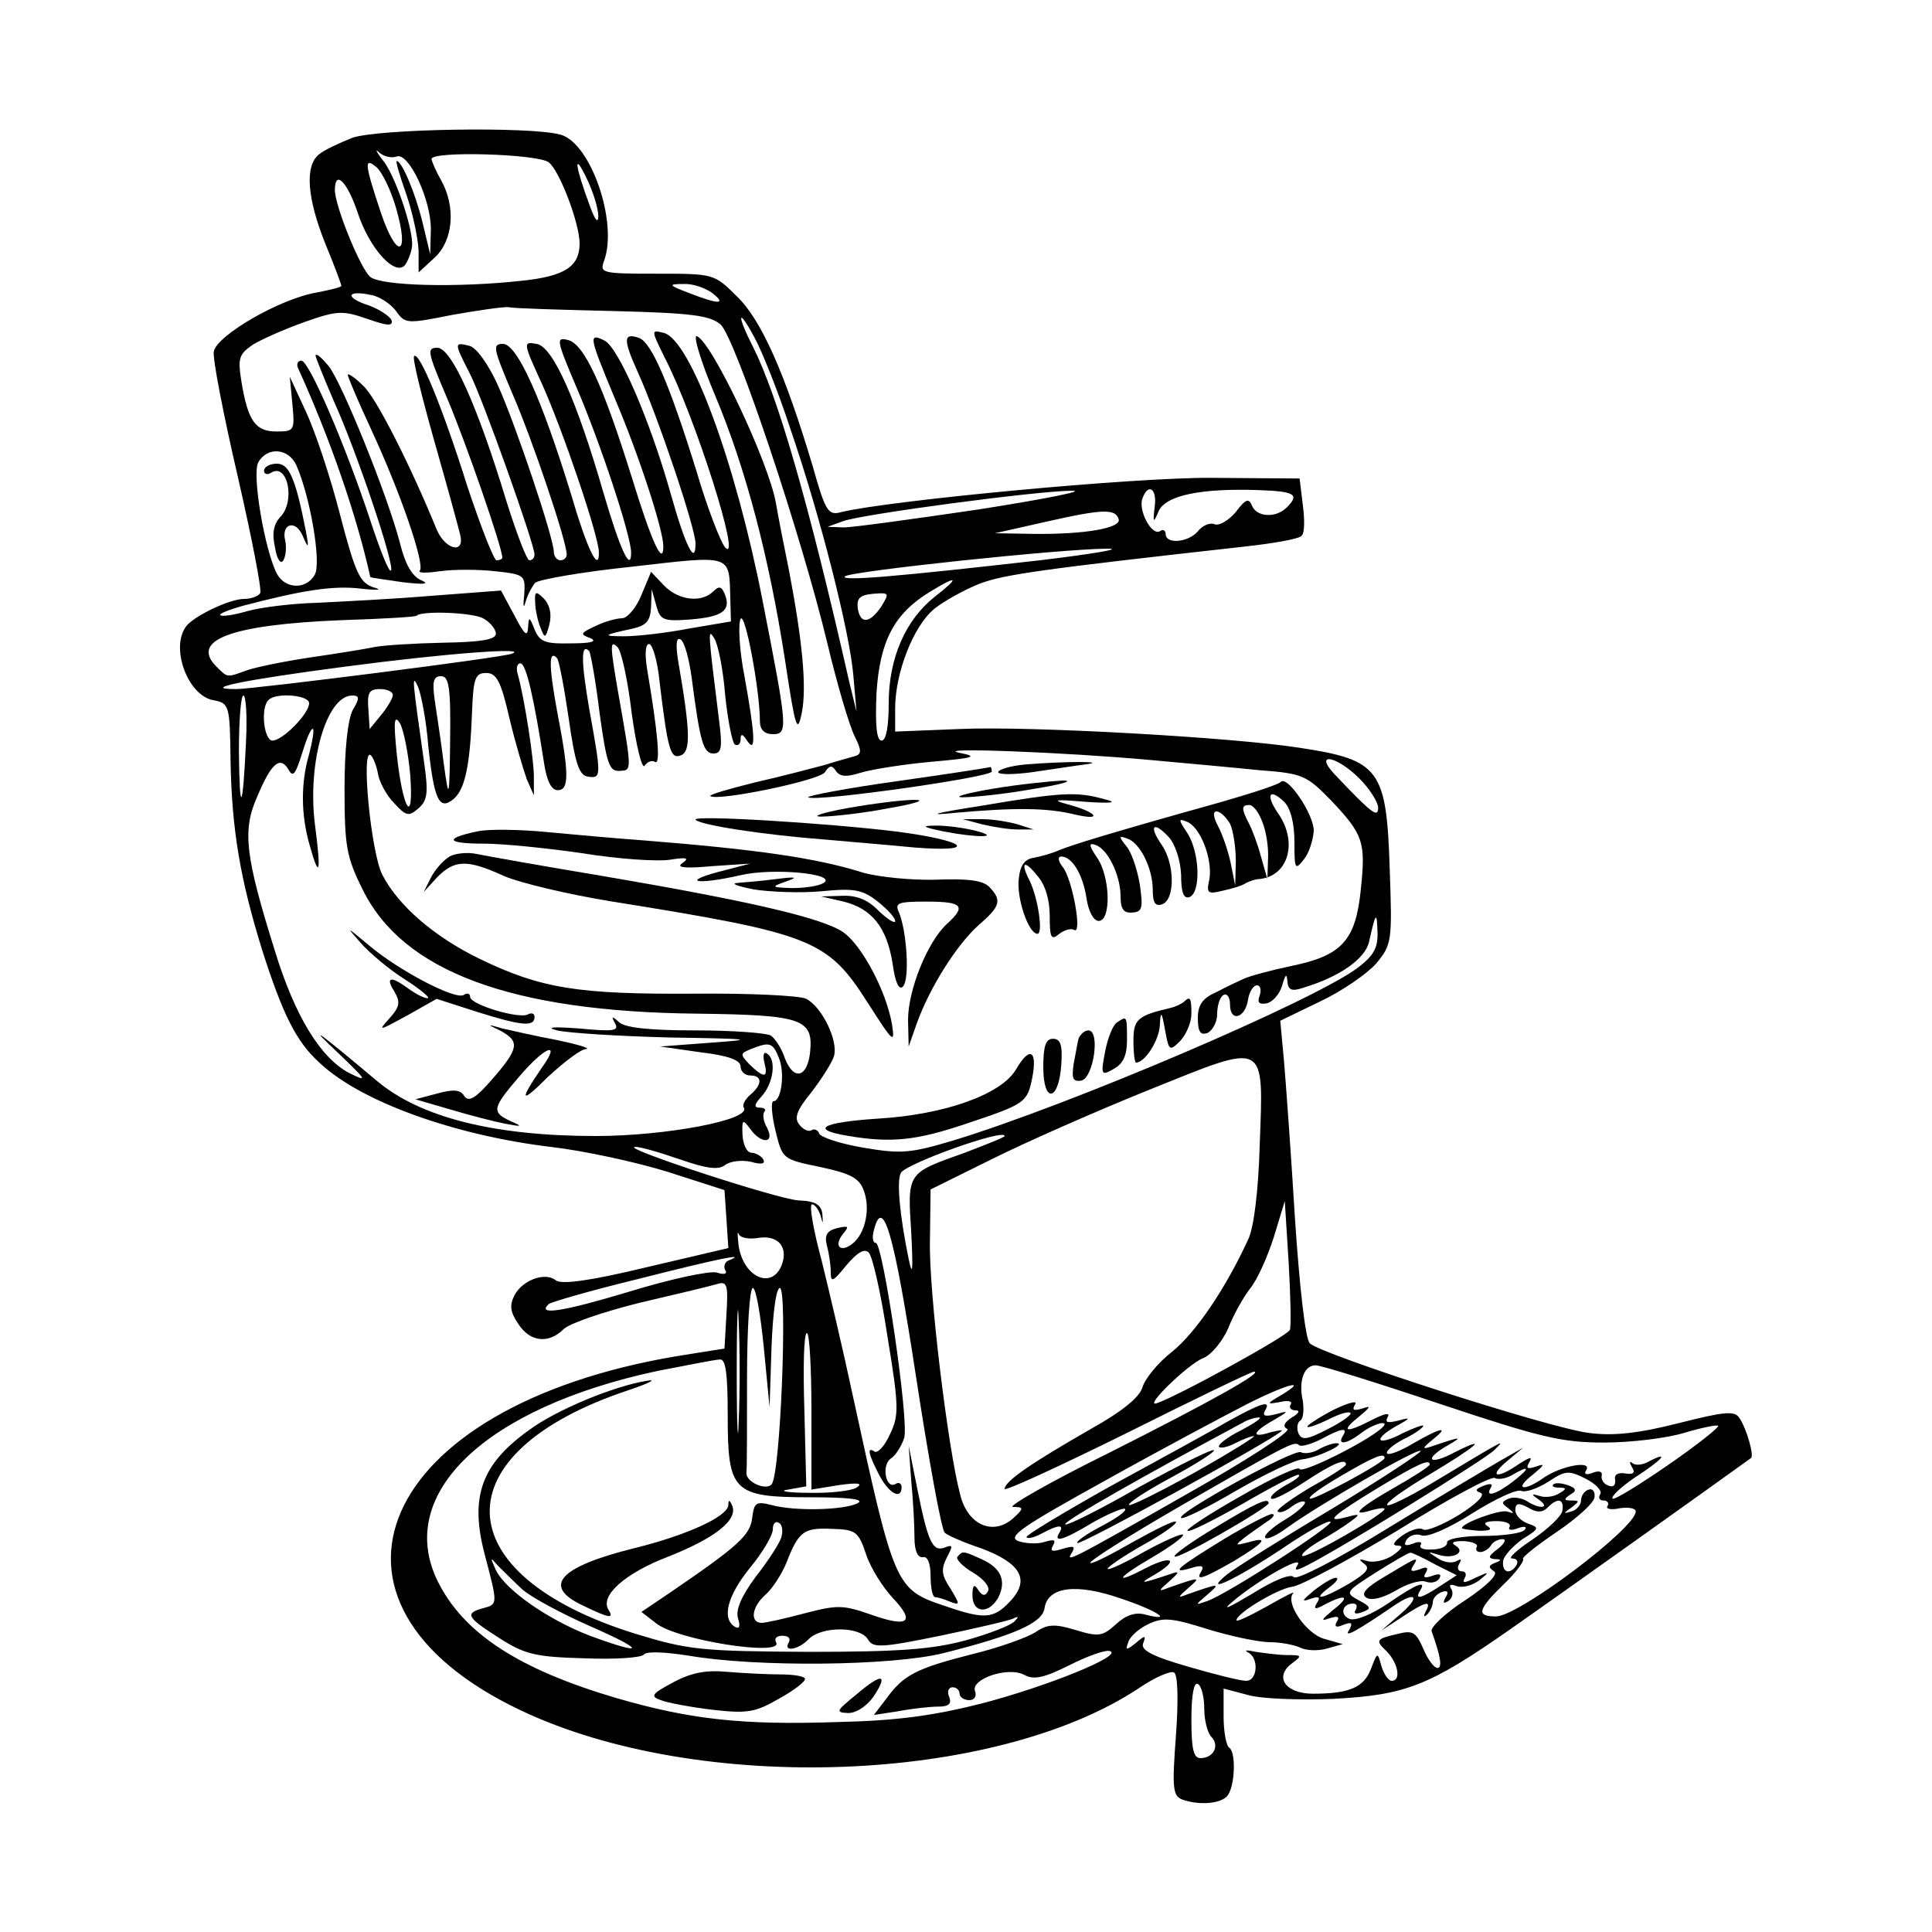 <?xml version="1.0" standalone="no"?>
<!DOCTYPE svg PUBLIC "-//W3C//DTD SVG 20010904//EN"
 "http://www.w3.org/TR/2001/REC-SVG-20010904/DTD/svg10.dtd">
<svg version="1.0" xmlns="http://www.w3.org/2000/svg"
 width="300pt" height="300pt" viewBox="0 0 300 300"
 preserveAspectRatio="xMidYMid meet">
<g transform="translate(0,300) scale(0.1,-0.1)"
fill="#000000" stroke="none">
<path d="M547 2786 c-20 -8 -44 -19 -52 -26 -22 -18 -18 -68 10 -138 14 -34
25 -63 25 -66 0 -2 -17 -6 -37 -10 -57 -9 -157 -67 -161 -92 -2 -11 15 -98 37
-193 22 -96 38 -178 35 -182 -3 -5 -14 -9 -25 -9 -23 0 -81 -28 -91 -44 -23
-34 4 -105 42 -113 26 -5 27 -6 28 -95 2 -107 15 -183 49 -293 32 -100 53
-143 90 -176 64 -60 209 -112 359 -130 52 -6 134 -24 182 -39 l87 -28 3 -45 3
-45 -128 -30 c-87 -21 -132 -27 -140 -20 -16 13 -51 1 -64 -23 -8 -16 -7 -26
6 -45 18 -28 47 -31 70 -8 9 9 62 27 118 41 56 13 110 26 120 29 16 5 18 0 15
-47 l-3 -53 -75 -12 c-463 -78 -596 -382 -241 -550 276 -131 736 -114 960 35
25 17 49 27 54 24 6 -3 7 -43 3 -98 -6 -80 -5 -93 9 -99 27 -10 63 -7 72 7 11
17 12 66 2 73 -5 3 -9 25 -9 49 l0 43 38 -10 c20 -6 80 -8 132 -6 113 6 149
20 275 108 66 46 316 224 374 266 5 4 -7 46 -18 62 -7 12 -24 10 -95 -8 -63
-16 -102 -20 -139 -15 -60 7 -416 122 -433 139 -7 6 -16 87 -23 191 -6 99 -14
209 -17 245 l-6 65 62 30 c34 16 73 43 87 59 24 29 25 34 21 145 -5 157 -15
171 -141 190 -102 16 -419 34 -527 29 l-100 -4 0 36 c0 55 28 127 60 154 16
13 49 31 72 40 38 14 94 22 408 57 46 5 87 12 91 17 5 4 5 25 2 48 l-5 41
-137 1 c-119 1 -499 -35 -574 -53 -21 -6 -25 0 -45 71 -43 144 -80 228 -118
264 -35 35 -36 35 -124 35 -86 0 -89 1 -82 20 22 60 -21 184 -68 196 -47 13
-283 9 -323 -5z m69 -29 c19 7 54 -69 53 -114 l-1 -38 -12 50 c-11 45 -32 95
-40 95 -2 0 5 -24 15 -52 10 -29 18 -68 19 -87 l0 -34 25 23 c29 27 33 79 10
120 -8 14 -14 28 -15 33 0 13 165 8 182 -5 17 -13 48 -95 48 -126 0 -36 -23
-51 -90 -58 -100 -11 -218 -8 -235 6 -15 12 -55 110 -55 135 0 32 19 13 35
-34 19 -59 61 -103 75 -81 5 8 10 22 10 31 0 29 -28 111 -47 132 -9 12 -11 17
-4 10 7 -6 19 -9 27 -6z m313 -92 c0 -13 -5 -7 -13 15 -23 62 -26 86 -6 45 11
-22 19 -49 19 -60z m-314 12 c22 -76 1 -81 -24 -6 -25 75 -26 86 -6 69 8 -7
22 -35 30 -63z m491 -132 c23 -18 10 -18 -36 0 -32 12 -33 14 -9 14 14 1 34
-6 45 -14z m-491 -28 c14 -20 17 -20 87 -6 40 7 80 13 88 12 8 -2 81 -4 163
-6 122 -3 150 -7 166 -21 23 -21 126 -329 166 -496 15 -63 34 -127 42 -143 11
-22 11 -28 1 -31 -7 -2 -29 -8 -48 -14 -19 -5 -68 -18 -108 -27 -40 -10 -71
-19 -69 -21 9 -9 170 24 178 37 7 11 11 11 17 2 6 -9 16 -10 38 -3 16 5 65 13
109 17 68 6 75 8 45 14 -45 9 163 1 295 -11 55 -5 132 -12 171 -16 67 -5 73
-8 111 -47 50 -53 54 -64 46 -139 -8 -78 -29 -102 -108 -118 -33 -7 -66 -16
-74 -20 -9 -4 -28 -13 -43 -21 -21 -9 -28 -20 -28 -40 0 -21 4 -27 15 -23 8 4
15 17 15 29 0 13 4 27 10 30 5 3 10 -3 10 -15 0 -28 24 -21 28 8 2 12 8 22 14
22 5 0 7 -7 4 -16 -4 -11 -1 -14 11 -12 9 2 20 14 24 28 5 17 7 19 8 7 1 -14
6 -17 24 -11 57 17 97 45 103 72 10 45 12 48 13 15 1 -25 -6 -37 -31 -56 -70
-52 -447 -213 -628 -268 -67 -20 -81 -21 -140 -11 -35 6 -66 16 -68 22 -2 5
-7 8 -12 5 -4 -3 -13 1 -19 9 -8 10 -4 22 19 50 16 21 32 46 35 56 7 23 -18
76 -43 89 -9 5 -89 9 -177 8 -177 -1 -235 8 -330 54 -70 34 -126 82 -151 130
-18 34 -34 201 -18 186 4 -4 9 -17 11 -29 2 -12 13 -33 25 -45 19 -21 23 -21
38 -8 14 12 15 25 9 68 -19 134 -20 142 -10 121 5 -12 13 -53 16 -92 9 -84 17
-101 39 -83 18 15 26 52 29 136 2 52 5 60 22 60 16 0 23 -13 36 -70 9 -38 22
-81 27 -95 l11 -25 0 26 c1 25 -15 127 -25 162 -3 9 -1 17 4 17 9 0 21 -53 37
-156 4 -26 11 -41 21 -41 18 0 18 25 -1 123 -13 71 -13 96 0 82 3 -3 11 -45
18 -93 10 -70 16 -89 30 -91 21 -3 21 0 2 105 -13 76 -13 103 0 90 2 -3 10
-46 16 -96 11 -79 15 -91 31 -90 19 1 20 -3 -2 121 -13 75 -13 83 -1 71 6 -6
16 -52 22 -103 7 -51 16 -87 20 -81 4 6 11 9 16 6 9 -6 5 43 -12 143 -4 24 -3
40 3 40 5 0 13 -26 16 -57 13 -108 17 -122 33 -116 16 6 15 37 -4 147 -4 26
-3 37 4 33 6 -4 13 -30 17 -59 13 -100 18 -118 34 -118 12 0 14 9 9 48 -18
144 -18 147 -8 131 6 -9 14 -49 17 -88 4 -39 11 -74 15 -77 5 -3 9 1 9 8 0 9
3 9 10 -2 14 -21 13 6 -4 100 -8 41 -10 81 -6 89 7 12 30 -111 30 -159 0 -13
7 -20 20 -20 24 0 23 9 -16 208 -42 215 -112 404 -153 415 -20 5 -20 5 0 -36
48 -92 122 -326 95 -297 -7 8 -28 62 -45 120 -42 135 -69 197 -88 205 -25 9
-26 -1 -3 -52 31 -68 90 -243 90 -267 0 -36 -16 -3 -39 79 -32 113 -80 224
-102 236 -26 13 -24 6 15 -88 38 -89 76 -206 76 -231 0 -33 -18 6 -49 107 -45
144 -74 207 -99 213 -19 5 -18 0 13 -73 37 -86 85 -231 85 -257 0 -32 -17 4
-43 93 -42 145 -79 228 -104 231 -21 4 -21 2 9 -63 33 -74 88 -236 88 -261 0
-32 -18 4 -44 93 -45 146 -83 231 -105 231 -17 0 -15 -7 15 -78 32 -74 84
-229 84 -249 0 -5 -4 -9 -10 -9 -5 0 -10 6 -10 13 0 21 -59 197 -87 259 -15
33 -33 58 -44 61 -24 6 -24 5 0 -42 20 -38 101 -266 101 -282 0 -5 -3 -9 -8
-9 -4 0 -20 42 -36 93 -45 148 -85 237 -107 237 -17 0 -15 -7 16 -80 28 -66
85 -230 85 -246 0 -2 -4 -4 -9 -4 -4 0 -24 51 -45 114 -39 124 -75 211 -83
203 -3 -3 12 -63 32 -134 20 -70 38 -136 40 -145 6 -29 -24 -21 -37 10 -40 98
-94 205 -114 223 -13 13 -24 20 -24 17 0 -3 16 -41 36 -84 46 -99 84 -210 76
-220 -4 -4 10 -4 31 -1 21 3 60 3 86 0 46 -5 47 -6 45 -37 -2 -17 -1 -22 2
-11 3 11 10 24 15 30 5 5 73 17 150 25 157 18 151 20 153 -48 l1 -37 -65 -11
c-36 -7 -81 -12 -100 -12 -36 0 -34 2 13 12 21 5 27 12 28 34 l1 27 7 -25 c6
-23 11 -25 52 -22 51 4 64 14 55 38 -5 13 -9 15 -18 6 -19 -19 -55 -14 -77 9
l-20 21 -15 -36 c-8 -20 -22 -36 -30 -36 -8 0 -27 -5 -41 -12 -24 -11 -25 -13
-8 -19 11 -5 1 -8 -30 -8 -40 -1 -49 2 -57 22 -8 20 -9 20 -10 2 -1 -15 -6
-10 -21 19 l-21 39 -106 -8 c-59 -5 -139 -9 -179 -11 -39 -1 -88 -7 -109 -13
-21 -6 -40 -9 -42 -6 -2 2 13 8 34 14 95 25 142 32 184 27 27 -3 35 -2 20 2
-21 7 -28 21 -52 113 -15 59 -39 130 -53 160 l-25 54 4 -42 c4 -42 3 -43 -25
-43 -32 0 -44 16 -54 77 -6 37 -4 43 18 58 13 8 49 24 80 35 51 18 59 18 97 5
31 -11 41 -12 38 -2 -3 6 -19 17 -36 23 -37 12 -34 24 4 16 13 -2 31 -14 39
-25z m612 -182 c47 -137 92 -315 98 -383 l5 -57 -11 45 c-64 282 -111 444
-150 522 -26 51 -23 62 3 13 12 -22 37 -85 55 -140z m-767 -57 c22 -50 39
-151 29 -170 -13 -24 -46 -23 -59 1 -19 37 -39 154 -29 173 14 25 47 22 59 -4z
m1060 -69 c-102 -15 -196 -28 -210 -28 l-25 1 25 9 c32 11 302 47 355 47 22 0
-43 -13 -145 -29z m273 4 c-3 -25 -2 -26 6 -7 11 25 66 36 155 33 58 -2 64 -7
44 -27 -17 -17 -47 -15 -54 3 -5 12 -10 10 -25 -10 -11 -13 -26 -22 -33 -19
-7 3 -19 -2 -26 -11 -14 -17 -50 -21 -50 -4 0 5 -4 8 -9 4 -13 -7 -34 33 -27
51 9 25 23 15 19 -13z m-56 -19 c5 -14 -53 -24 -132 -23 l-60 1 80 18 c88 20
107 20 112 4z m-122 -64 c-220 -25 -311 -33 -303 -25 8 8 338 43 408 43 25 0
-22 -8 -105 -18z m-164 -57 c-45 -36 -71 -95 -71 -165 0 -36 -4 -58 -11 -58
-8 0 -10 24 -8 73 5 81 27 124 83 158 44 27 47 23 7 -8z m-82 -14 c-18 -27
-33 -29 -37 -4 -2 16 3 21 24 23 25 2 25 1 13 -19z m-619 -19 c11 -6 20 -17
20 -24 0 -9 -22 -13 -82 -14 -46 -1 -94 -4 -108 -7 -14 -3 -58 -10 -99 -16
-40 -6 -84 -15 -98 -20 -31 -11 -29 -12 -47 6 -41 41 22 65 194 72 63 2 116 5
117 7 8 8 86 5 103 -4z m45 -55 c-13 -6 -401 -55 -428 -55 -58 0 10 14 170 35
159 21 285 30 258 20z m-96 -132 c-1 -96 -2 -97 -10 -38 -4 33 -11 77 -14 98
-4 29 -2 37 10 37 12 0 15 -17 14 -97z m-89 68 c0 -5 -8 -19 -18 -31 l-18 -22
-2 31 c-2 25 1 31 18 31 11 0 20 -4 20 -9z m-228 -73 c-5 -108 -10 -115 -11
-15 0 48 3 87 7 87 4 0 6 -33 4 -72z m98 60 c0 -16 -41 -58 -57 -58 -13 0 -19
51 -6 63 11 12 63 8 63 -5z m68 -10 c-8 -15 -13 -61 -13 -123 0 -89 3 -106 28
-156 62 -127 230 -190 519 -193 163 -2 181 -8 176 -59 -4 -40 -25 -46 -39 -11
-5 16 -16 32 -22 36 -7 4 -59 8 -117 8 -71 0 -110 4 -119 13 -11 10 -12 9 -6
-2 7 -12 -3 -13 -56 -8 -40 3 -53 2 -34 -3 17 -4 95 -9 175 -11 127 -2 135 -3
65 -8 l-80 -6 63 -9 c42 -5 62 -12 62 -22 0 -8 7 -14 15 -14 19 0 19 -14 0
-30 -8 -7 -13 -16 -10 -20 12 -19 -122 -44 -230 -44 -158 0 -272 29 -339 85
-94 79 -111 91 -61 44 45 -43 47 -46 17 -31 -44 23 -84 88 -115 189 -46 147
-51 187 -28 239 22 53 36 65 49 43 7 -13 11 -7 21 25 7 23 14 40 17 38 2 -2
-1 -20 -6 -39 -13 -44 -13 -94 1 -142 15 -54 18 -43 8 33 -12 96 18 200 58
200 11 0 12 -4 1 -22z m89 -101 c6 -83 -12 -54 -21 33 -5 50 -4 61 5 47 6 -11
13 -47 16 -80z m1474 -6 c16 -16 29 -37 29 -45 0 -17 -10 -9 -67 51 -34 36 2
30 38 -6z m-901 -435 c9 -24 3 -66 -9 -66 -4 0 -3 -20 3 -45 11 -45 11 -45 69
-57 47 -10 61 -17 68 -36 11 -28 3 -67 -17 -83 -19 -15 -30 -4 -15 15 10 12 9
13 -9 9 -16 -4 -20 -11 -16 -27 3 -11 6 -30 6 -41 0 -17 3 -16 24 10 17 20 28
27 35 20 6 -6 19 -64 29 -130 18 -109 18 -123 4 -152 -8 -18 -19 -30 -24 -27
-12 8 -10 -3 7 -36 15 -29 35 -40 35 -19 0 5 -4 8 -9 5 -15 -10 -23 28 -8 39
8 5 17 20 21 32 8 26 -33 303 -44 303 -5 0 -6 9 -3 20 14 54 31 -3 65 -225 20
-131 40 -241 45 -245 4 -4 29 -15 56 -24 62 -23 77 -49 46 -82 -26 -28 -40
-29 -101 -8 -78 26 -79 29 -144 328 -14 66 -36 159 -48 208 -13 48 -20 88 -15
88 4 0 10 -8 13 -17 4 -15 4 -14 3 2 -2 14 -10 20 -37 21 -33 2 -277 82 -254
83 6 1 37 -8 69 -19 43 -15 61 -17 71 -9 8 6 25 8 40 5 17 -5 23 -3 19 4 -3 5
-12 10 -18 10 -7 0 -13 12 -14 27 -1 25 0 26 12 10 17 -24 39 -23 26 2 -6 10
-7 21 -4 25 3 3 0 6 -7 6 -10 0 -9 5 3 18 18 20 23 57 8 66 -5 4 -7 -3 -4 -14
6 -24 0 -25 -23 -3 -15 16 -15 17 2 24 30 12 34 10 44 -15z m746 -136 c-2 -69
-9 -127 -18 -145 -35 -76 -81 -144 -118 -174 -22 -17 -42 -42 -46 -55 -4 -15
-30 -37 -82 -66 -89 -51 -132 -80 -132 -92 0 -4 85 35 190 87 104 52 193 95
197 95 16 0 -66 -46 -227 -127 -91 -45 -157 -83 -147 -83 16 0 17 -2 3 -15
-31 -31 -73 -15 -85 34 -19 71 -49 317 -47 395 l1 79 95 47 c52 26 163 75 245
108 184 74 177 78 171 -88z m-396 16 c0 -2 -28 -13 -62 -26 -90 -32 -89 -30
-83 -124 3 -59 2 -70 -4 -41 -14 68 -19 122 -12 134 10 15 161 69 161 57z
m443 -301 c-3 -9 -174 -103 -207 -114 -21 -7 49 61 72 70 13 5 30 26 39 46 8
21 24 49 34 62 11 13 27 49 37 80 l17 56 6 -95 c3 -52 4 -99 2 -105z m-824
143 c30 4 45 -15 35 -42 -15 -39 -59 -20 -67 29 -2 17 -2 25 0 19 2 -6 16 -9
32 -6z m-47 -35 c-6 -2 -9 -9 -6 -15 4 -6 -1 -8 -13 -4 -11 3 -72 -10 -137
-30 -103 -31 -143 -37 -124 -19 3 3 65 21 139 39 126 32 171 41 141 29z m15
-250 c-1 -43 -3 -8 -3 77 0 85 2 120 3 78 2 -43 2 -113 0 -155z m39 115 l9
-93 3 93 c2 52 7 92 13 92 12 0 1 -291 -13 -305 -9 -10 -40 4 -39 18 1 4 1 70
1 147 0 77 4 140 9 140 5 0 12 -42 17 -92z m74 -99 l0 -122 43 7 c29 4 38 3
27 -4 -8 -5 -42 -9 -75 -8 -33 0 -47 3 -31 5 l28 5 -3 119 c-2 65 -1 119 4
119 4 0 7 -55 7 -121z m-130 -7 c0 -119 8 -127 130 -127 58 0 83 -3 72 -9 -20
-11 -98 -13 -134 -3 -24 6 -27 4 -30 -20 -3 -27 -22 -44 -129 -117 l-43 -29
22 -17 c32 -27 201 -53 187 -30 -3 6 1 10 10 10 9 0 13 -4 10 -10 -10 -16 15
-12 31 5 20 20 80 20 92 -1 8 -13 19 -13 112 6 57 12 109 24 114 27 8 4 8 2 1
-5 -6 -6 -39 -19 -75 -29 -52 -14 -102 -18 -245 -18 -167 1 -186 3 -268 28
-297 92 -303 281 -12 378 33 11 46 18 30 15 -51 -8 -141 -45 -184 -77 -74 -53
-92 -104 -68 -194 20 -76 20 -76 -2 -82 -30 -8 -27 -14 25 -47 39 -25 56 -29
132 -31 48 -2 89 1 92 6 4 5 32 4 70 -2 105 -18 314 -16 395 4 111 28 154 47
157 70 5 33 49 39 118 15 57 -19 84 -37 38 -25 -15 4 -30 -1 -45 -15 -21 -19
-27 -20 -63 -9 -33 10 -44 9 -63 -4 -13 -8 -57 -24 -99 -34 -86 -22 -105 -32
-132 -69 l-19 -25 39 6 c21 4 49 7 61 7 16 0 21 4 17 15 -4 8 -1 15 5 15 6 0
11 -4 11 -10 0 -5 7 -10 15 -10 8 0 12 6 9 14 -7 19 52 39 77 25 15 -8 31 -4
71 16 28 14 56 24 62 21 19 -7 -96 -54 -199 -81 -75 -19 -132 -27 -225 -29
-147 -5 -228 4 -342 37 -153 45 -239 101 -279 183 -65 135 75 268 341 325 47
9 91 18 98 18 9 1 12 -23 12 -87z m1106 18 c156 -52 189 -60 255 -60 42 0 98
7 124 15 27 8 51 13 53 11 2 -2 -33 -30 -78 -61 -45 -31 -84 -55 -86 -52 -3 3
13 18 35 33 42 27 55 42 22 25 -10 -6 -22 -7 -26 -3 -5 4 -5 1 -1 -6 6 -9 2
-12 -10 -10 -12 2 -18 -2 -16 -10 1 -8 -3 -12 -10 -9 -7 2 -12 9 -11 15 2 7
-4 9 -14 5 -10 -4 -14 -2 -10 4 10 16 -38 7 -65 -11 -32 -23 -48 -19 -18 4 18
15 20 18 6 13 -15 -5 -17 -3 -11 7 5 9 0 7 -16 -3 -34 -24 -49 -21 -19 4 l25
21 -35 -20 c-19 -11 -98 -58 -175 -105 -81 -50 -142 -81 -146 -76 -4 6 -30 -4
-65 -26 -37 -22 -48 -27 -30 -12 37 32 111 74 101 57 -6 -9 -3 -10 16 0 55 28
275 164 289 178 17 17 25 22 -98 -52 -35 -21 -66 -36 -68 -33 -3 3 26 24 65
47 72 43 96 63 40 35 -39 -21 -50 -12 -12 10 26 15 23 15 -24 -1 -15 -5 -15
-3 1 10 28 22 14 20 -29 -5 -20 -12 -38 -19 -41 -16 -3 3 8 13 25 22 17 8 31
18 31 21 0 2 -14 -3 -31 -11 -39 -21 -50 -12 -12 10 24 13 25 15 4 9 -17 -4
-21 -3 -16 6 4 7 -5 5 -23 -4 -42 -22 -52 -20 -22 4 18 15 20 18 6 13 -14 -4
-17 -3 -12 6 5 7 -10 3 -33 -8 -23 -12 -41 -24 -41 -26 0 -3 14 2 31 10 17 9
33 14 36 11 3 -2 -13 -14 -35 -25 -33 -17 -41 -18 -46 -6 -3 8 -1 17 3 19 5 3
6 17 4 31 -7 31 2 55 20 55 8 0 95 -27 193 -60z m-246 14 c-24 -14 -24 -15 -2
-11 12 3 20 1 16 -4 -3 -5 1 -9 8 -9 7 0 5 -5 -6 -11 -12 -8 -15 -14 -7 -18 6
-4 -64 -49 -156 -101 -188 -107 -189 -107 -178 -90 5 9 2 10 -15 5 -16 -5 -20
-4 -15 5 5 9 2 10 -12 6 -11 -4 -30 -3 -42 1 -17 7 5 22 137 95 86 48 184 100
217 117 63 32 98 41 55 15z m155 -52 c-25 -22 -124 -71 -127 -63 -1 5 -43 -14
-91 -42 -48 -27 -86 -52 -83 -54 2 -3 40 16 84 41 43 25 83 46 88 46 5 -1 -4
-8 -19 -16 -16 -9 -26 -18 -23 -21 3 -3 26 9 52 26 44 29 64 37 64 27 0 -3
-25 -19 -56 -36 -30 -18 -53 -35 -50 -37 3 -3 12 0 21 7 9 7 18 10 21 8 3 -3
-11 -16 -31 -28 -20 -12 -34 -25 -30 -28 3 -3 18 4 34 16 47 34 202 124 207
119 2 -2 -60 -43 -138 -90 -79 -47 -152 -93 -163 -102 -40 -33 15 -7 87 41 38
26 71 44 74 41 6 -5 -160 -112 -191 -123 -20 -7 -20 -7 0 10 21 18 19 18 -32
0 -15 -6 -14 -4 2 10 21 18 19 18 -32 0 -15 -6 -14 -4 2 10 17 15 17 17 3 12
-48 -16 -51 -16 -25 -1 38 22 28 31 -12 11 -53 -28 -48 -17 7 15 29 17 51 33
49 36 -3 2 -30 -10 -61 -27 -31 -18 -56 -29 -56 -26 0 3 25 20 55 37 31 17 54
34 51 36 -2 3 -32 -12 -66 -31 -35 -20 -64 -35 -67 -33 -2 3 58 41 134 85 172
99 183 105 190 98 3 -3 18 1 34 9 33 18 43 19 34 5 -9 -15 7 -12 29 5 21 16
47 21 31 7z m5 -46 c0 -7 -112 -67 -116 -63 -3 3 19 18 48 35 51 30 68 37 68
28z m70 -10 c0 -3 -25 -19 -55 -36 -56 -32 -70 -46 -35 -35 11 3 20 4 20 2 0
-8 -122 -78 -128 -73 -2 3 10 13 27 23 18 10 40 24 49 31 15 11 14 12 -8 6
-34 -9 -22 2 52 47 60 36 78 44 78 35z m130 -26 c-27 -21 -45 -26 -35 -10 4 6
-1 7 -11 3 -13 -5 -14 -8 -5 -11 8 -3 -6 -17 -33 -34 -26 -16 -51 -26 -56 -23
-6 4 -20 -1 -32 -9 -14 -10 -17 -16 -8 -16 10 0 7 -5 -7 -15 -12 -8 -30 -12
-40 -9 -13 4 -14 3 -5 -4 10 -7 5 -14 -23 -31 -41 -24 -60 -28 -31 -6 11 8 16
15 10 15 -5 0 -20 -9 -34 -20 -18 -15 -20 -18 -6 -13 14 5 17 3 11 -6 -6 -10
-3 -11 13 -2 33 17 39 12 12 -9 -18 -15 -20 -18 -6 -13 13 4 17 3 12 -5 -5 -8
-1 -10 10 -5 13 5 15 3 9 -8 -9 -13 10 -3 70 38 34 23 41 14 10 -13 l-30 -26
32 21 c36 24 47 27 37 9 -4 -8 -3 -10 2 -5 5 5 9 14 9 20 0 5 6 12 14 15 9 3
11 0 6 -8 -5 -9 -4 -11 4 -6 6 4 8 12 5 18 -5 7 -2 9 8 5 9 -3 24 1 35 9 17
14 16 14 -6 4 -16 -8 -21 -9 -17 -1 4 6 2 11 -4 11 -6 0 -8 5 -4 12 4 7 3 8
-4 4 -7 -4 -20 -2 -29 4 -17 11 -17 11 0 6 24 -8 44 4 27 14 -8 5 -3 7 13 7
14 -1 23 -5 20 -9 -2 -5 0 -8 6 -8 5 0 13 5 16 10 3 6 12 10 18 10 7 0 3 -7
-7 -15 -15 -11 -16 -15 -5 -16 11 0 11 -2 0 -6 -10 -4 -10 -7 -1 -13 7 -4 -9
-21 -45 -45 -31 -20 -54 -42 -52 -48 14 -39 17 -57 9 -57 -5 0 -15 13 -22 30
-11 25 -16 29 -39 23 -35 -8 -36 -10 -17 -28 17 -18 22 -45 7 -45 -5 0 -12 10
-16 23 -6 22 -6 22 -16 -4 -11 -29 -33 -39 -90 -39 -43 0 -61 26 -33 47 16 12
16 13 -7 13 -13 0 -35 3 -49 5 -14 3 -19 3 -12 -1 17 -8 15 -44 -3 -44 -9 0
-49 10 -90 22 -56 16 -74 26 -70 36 5 13 3 13 -11 1 -15 -12 -17 -12 -12 1 2
8 16 21 31 28 23 11 36 10 93 -8 36 -11 79 -20 96 -20 16 0 37 -4 46 -8 9 -5
28 -6 42 -2 l25 7 -28 8 c-28 7 -62 56 -49 71 4 4 -14 -5 -40 -20 -27 -15 -48
-25 -48 -22 0 11 64 49 86 52 13 1 87 41 165 88 77 48 144 84 150 81 5 -3 17
-1 26 4 29 17 30 12 3 -9z m135 -20 c-4 -6 -1 -10 5 -10 6 0 9 -4 6 -9 -3 -4
6 -6 19 -3 14 2 25 0 25 -5 0 -26 -182 -163 -217 -163 -31 0 -29 10 12 50 19
18 32 36 30 39 -3 2 21 21 52 42 31 21 58 45 59 54 1 9 -3 14 -9 12 -7 -2 -12
-10 -12 -17 0 -7 -7 -15 -15 -17 -13 -4 -13 -3 0 6 13 10 13 11 0 11 -12 0
-12 2 -2 9 11 6 10 10 -4 15 -9 3 -19 4 -22 1 -3 -3 1 -5 9 -5 12 0 12 -2 0
-9 -8 -5 -21 -7 -30 -4 -14 4 -14 3 -1 -6 18 -13 1 -15 -19 -2 -8 5 -21 7 -28
4 -12 -5 -12 -7 -1 -15 10 -8 10 -9 -2 -5 -12 3 -70 -18 -70 -26 0 -1 12 -3
27 -4 16 0 21 2 13 7 -8 5 -3 8 14 8 14 0 23 -4 20 -9 -3 -5 3 -6 13 -2 11 4
15 2 10 -3 -5 -5 -34 -9 -65 -9 -32 0 -56 -5 -55 -10 1 -6 -10 -11 -23 -11
-13 -1 -21 2 -18 7 3 5 -3 6 -12 2 -12 -4 -15 -3 -10 6 5 7 15 10 23 7 9 -4
43 11 79 34 35 22 69 38 76 35 7 -3 26 4 42 14 27 18 32 18 58 5 16 -8 26 -19
23 -24z m-82 -21 c16 16 26 14 23 -5 -1 -8 -22 -28 -47 -45 -24 -16 -38 -29
-31 -29 7 0 10 -4 7 -10 -10 -16 -23 -12 -21 6 1 8 15 23 30 34 26 16 27 18 9
24 -11 4 -20 13 -20 21 0 11 5 12 20 4 13 -8 22 -8 30 0z m-1190 -47 c-3 -9
-21 -37 -40 -61 -22 -30 -31 -51 -27 -64 4 -13 2 -17 -5 -13 -21 13 -11 49 24
92 19 23 35 50 35 59 0 9 4 14 10 10 5 -3 6 -13 3 -23z m132 -26 c7 -21 26
-51 41 -67 36 -38 25 -47 -34 -26 -43 15 -52 15 -102 2 -30 -8 -61 -15 -67
-15 -19 0 -16 25 6 44 11 10 25 32 32 49 19 49 27 55 70 53 38 -1 42 -4 54
-40z m883 -15 l34 -17 -26 -17 c-29 -19 -40 -22 -31 -7 11 17 -5 11 -50 -20
-25 -17 -50 -27 -59 -24 -16 6 -12 24 5 24 6 0 7 -4 4 -10 -4 -6 1 -7 11 -3
14 5 13 8 -6 18 -22 12 -21 13 26 43 27 17 51 31 54 31 3 0 20 -8 38 -18z
m-1417 -39 c15 -13 62 -38 105 -57 87 -38 87 -47 0 -15 -65 25 -131 71 -146
102 -9 20 -9 21 2 8 8 -8 25 -25 39 -38z m1059 -186 c0 -17 5 -37 11 -43 13
-13 4 -33 -17 -33 -11 0 -14 15 -14 61 0 37 4 58 10 54 6 -3 10 -21 10 -39z"/>
<path d="M1110 2387 c48 -114 84 -251 109 -412 16 -106 19 -116 26 -82 8 40 1
112 -20 222 -8 39 -17 85 -20 103 -11 64 -100 252 -123 260 -6 2 6 -39 28 -91z"/>
<path d="M490 2448 c0 -3 13 -35 28 -70 36 -79 96 -258 89 -264 -3 -3 -17 32
-32 78 -38 115 -95 248 -107 248 -6 0 -8 -6 -5 -12 50 -110 91 -229 112 -324
0 -1 23 -4 50 -8 34 -4 43 -3 29 3 -14 6 -25 25 -33 58 -19 73 -90 249 -111
275 -11 13 -19 20 -20 16z"/>
<path d="M831 2065 c0 -11 4 -29 8 -39 7 -18 8 -18 14 4 4 16 1 30 -8 40 -13
13 -15 12 -14 -5z"/>
<path d="M1593 1813 c-24 -2 -43 -8 -43 -12 0 -4 24 -4 53 0 28 4 66 10 82 12
39 5 -32 5 -92 0z"/>
<path d="M1393 1787 c-79 -11 -141 -23 -138 -25 8 -8 285 31 285 40 0 4 -1 7
-2 7 -2 -1 -67 -11 -145 -22z"/>
<path d="M1540 1775 c-41 -7 -61 -13 -45 -13 17 0 66 5 110 13 44 7 64 13 45
13 -19 -1 -69 -6 -110 -13z"/>
<path d="M1989 1786 c-3 -4 -46 -18 -95 -32 -179 -50 -229 -66 -249 -74 -11
-5 -29 -10 -40 -12 -14 -2 -21 -12 -23 -32 -4 -30 15 -86 29 -86 9 0 1 55 -12
82 -15 29 -9 34 11 9 13 -14 20 -38 20 -63 0 -34 2 -39 15 -28 8 6 18 9 23 6
13 -8 -3 80 -18 98 -7 9 -8 16 -2 16 16 0 33 -26 39 -64 3 -21 11 -36 19 -36
20 0 18 70 -3 99 -12 18 -13 23 -2 19 19 -6 39 -47 39 -80 0 -20 5 -26 18 -25
16 1 17 7 12 43 -4 24 -13 51 -21 60 -12 15 -12 17 1 12 20 -6 40 -46 40 -80
0 -20 4 -26 15 -22 20 8 19 63 -1 92 -21 30 -13 38 11 12 10 -11 18 -36 19
-58 0 -28 4 -38 13 -35 18 7 16 69 -3 99 -14 21 -15 24 -1 18 21 -8 40 -58 35
-89 -5 -22 -3 -24 21 -18 14 3 31 8 36 12 6 3 15 6 20 6 46 4 61 58 29 103
-19 28 -13 39 10 17 10 -10 16 -33 16 -63 0 -42 1 -44 15 -26 8 10 14 30 15
44 0 26 -41 86 -51 76z m-29 -62 c6 -14 10 -40 9 -57 l-1 -32 -10 35 c-5 19
-14 43 -19 52 -12 23 -11 28 1 28 6 0 15 -12 20 -26z m-50 -3 c5 -11 9 -37 9
-58 l-1 -38 -7 35 c-4 19 -13 45 -20 58 -7 13 -8 22 -2 22 6 0 15 -9 21 -19z"/>
<path d="M1525 1749 c-77 -12 -89 -16 -40 -11 90 8 141 8 185 -3 44 -10 33 4
-12 16 -26 7 -20 8 27 4 43 -3 51 -1 30 4 -43 12 -66 11 -190 -10z"/>
<path d="M1315 1745 c-38 -7 -56 -13 -40 -13 17 0 64 5 105 13 41 7 59 13 40
13 -19 0 -66 -6 -105 -13z"/>
<path d="M1080 1727 c8 -8 101 -23 205 -31 33 -3 94 -8 135 -12 103 -8 80 11
-30 25 -107 13 -317 26 -310 18z"/>
<path d="M1525 1720 c17 -4 41 -8 55 -8 l25 0 -25 8 c-14 4 -38 8 -55 8 l-30
0 30 -8z"/>
<path d="M741 1709 c-52 -11 -48 -19 10 -19 30 0 99 -7 154 -15 55 -9 116 -13
135 -10 26 4 31 3 20 -5 -11 -7 2 -9 45 -5 l60 4 -50 -13 c-59 -16 -31 -20 35
-5 51 12 151 2 129 -12 -8 -5 -30 -8 -49 -8 -33 1 -33 2 -10 10 20 7 17 8 -15
4 -22 -3 -49 -5 -60 -6 -11 -1 0 -5 25 -10 25 -4 72 -6 105 -3 51 5 64 3 88
-16 15 -12 27 -25 27 -30 0 -5 -11 2 -25 15 -16 17 -34 25 -57 24 l-33 -1 35
-8 c44 -11 67 -40 76 -96 4 -30 10 -42 16 -36 11 11 6 86 -6 115 -7 15 -2 17
43 17 56 0 62 -7 31 -35 -30 -28 -60 -102 -60 -149 l1 -41 13 37 c20 55 61
120 95 151 35 30 37 39 17 60 -10 10 -34 13 -83 11 -37 -1 -88 4 -113 11 -73
23 -165 36 -340 50 -41 3 -109 9 -151 13 -41 4 -90 5 -108 1z"/>
<path d="M1465 1709 c51 -10 92 -10 50 1 -16 4 -43 8 -60 8 -25 0 -24 -2 10
-9z"/>
<path d="M698 1670 c-10 -6 -23 -21 -29 -33 l-11 -22 21 23 c27 27 46 28 103
2 25 -11 101 -29 169 -40 312 -50 334 -59 397 -158 39 -61 42 -64 37 -32 -9
51 -46 121 -75 142 -31 22 -142 48 -370 87 -96 16 -186 32 -200 35 -14 3 -33
1 -42 -4z"/>
<path d="M1838 1444 c-4 -3 -12 -7 -20 -9 -52 -12 -58 -18 -58 -51 0 -19 2
-34 4 -34 14 0 36 35 37 58 1 23 3 22 8 -7 6 -33 7 -34 24 -17 9 10 17 28 17
42 0 25 -2 28 -12 18z"/>
<path d="M1734 1412 c-6 -4 -14 -24 -18 -45 -7 -36 -6 -38 13 -27 15 8 21 21
21 45 0 38 0 38 -16 27z"/>
<path d="M1675 1388 c-2 -7 -5 -26 -8 -41 -3 -22 -1 -27 12 -25 19 4 30 78 11
78 -6 0 -12 -6 -15 -12z"/>
<path d="M1620 1343 c0 -57 24 -54 28 4 2 30 -1 40 -13 40 -11 0 -15 -11 -15
-44z"/>
<path d="M1578 1340 c-22 -39 -111 -71 -215 -77 -89 -6 -106 -17 -45 -27 66
-11 105 -7 182 19 93 31 95 33 103 72 8 42 -4 49 -25 13z"/>
<path d="M410 2269 c0 -5 5 -7 11 -3 26 16 38 -45 14 -69 -10 -11 -13 -25 -8
-47 3 -19 9 -27 13 -20 4 7 5 20 3 30 -7 27 16 34 27 8 9 -21 10 -20 5 7 -16
82 -26 105 -45 105 -11 0 -20 -5 -20 -11z"/>
<path d="M560 1536 c14 -16 45 -42 69 -57 25 -16 40 -29 35 -29 -6 0 -19 7
-30 15 -27 20 -36 18 -22 -4 10 -17 9 -24 -7 -42 -19 -21 -17 -20 27 4 l46 26
62 -20 c70 -22 90 -24 90 -8 0 5 -4 7 -10 4 -13 -8 -90 15 -90 27 0 5 -4 7
-10 3 -13 -8 -101 38 -147 77 -36 30 -36 30 -13 4z"/>
<path d="M778 1399 c29 -16 28 -27 -13 -74 -26 -30 -37 -37 -44 -27 -6 10 -17
11 -42 4 l-34 -9 55 -16 c30 -9 69 -19 85 -22 26 -5 27 -4 8 4 -30 14 -29 20
13 69 40 47 66 57 36 15 -37 -54 -34 -58 9 -15 25 23 51 43 59 43 8 1 -12 7
-45 14 -33 6 -71 15 -85 18 -24 7 -25 7 -2 -4z"/>
<path d="M1415 700 c3 -30 5 -70 5 -88 0 -20 5 -31 13 -30 7 2 12 -9 12 -29 0
-18 3 -33 7 -33 3 0 14 -3 23 -7 16 -6 16 -5 1 20 -14 21 -15 30 -6 48 10 19
10 21 -3 16 -19 -7 -26 8 -43 93 l-13 65 4 -55z"/>
<path d="M1487 583 c-4 -3 7 -15 24 -25 17 -10 27 -23 23 -29 -4 -8 -9 -7 -15
2 -6 10 -9 8 -9 -8 0 -28 25 -30 40 -4 13 26 5 46 -26 60 -29 13 -29 13 -37 4z"/>
<path d="M1131 663 c-1 -18 -65 -47 -146 -67 -117 -29 -144 -59 -80 -89 41
-20 49 -21 40 -7 -14 22 25 57 93 83 73 29 108 57 99 79 -4 9 -6 10 -6 1z"/>
<path d="M1046 388 c-34 -18 -37 -22 -20 -28 10 -4 47 -11 81 -15 53 -6 66 -4
102 17 22 12 41 26 41 31 0 4 -17 7 -39 7 -21 0 -58 2 -82 4 -32 3 -55 -1 -83
-16z"/>
<path d="M1330 369 c-32 -26 -33 -28 -13 -29 13 0 29 11 39 25 24 36 14 38
-26 4z"/>
<path d="M1905 792 c-27 -16 -110 -61 -183 -101 -73 -41 -131 -76 -128 -78 2
-3 13 0 24 6 26 14 35 14 27 1 -10 -16 6 -12 52 16 25 14 47 23 50 21 3 -3
-14 -15 -37 -27 -23 -12 -40 -24 -37 -26 4 -4 302 159 317 174 3 2 -5 1 -17
-2 -31 -10 -29 0 5 19 24 14 24 15 3 9 -16 -4 -21 -3 -17 5 11 18 -5 13 -59
-17z m22 -13 c-22 -11 -37 -23 -34 -26 3 -2 14 0 25 6 12 6 24 11 29 11 4 0
-36 -25 -91 -56 -54 -30 -100 -53 -103 -51 -2 3 27 22 66 43 39 21 68 40 66
42 -2 3 -54 -23 -116 -57 -61 -35 -113 -61 -115 -58 -4 4 123 76 276 158 8 5
20 8 25 8 6 0 -7 -9 -28 -20z"/>
<path d="M2047 749 c-9 -5 -21 -7 -27 -4 -10 6 -194 -95 -186 -102 2 -3 41 16
85 42 45 26 91 48 104 49 24 3 70 25 52 25 -5 0 -18 -4 -28 -10z"/>
<path d="M1887 628 c-37 -22 -66 -43 -63 -45 5 -5 146 76 146 83 0 9 -19 1
-83 -38z"/>
<path d="M1902 611 c-72 -44 -87 -56 -53 -46 16 5 21 4 17 -4 -11 -17 1 -13
50 15 48 29 56 39 22 29 -20 -5 -21 -5 -6 7 9 7 25 18 35 25 10 6 14 12 8 12
-5 0 -38 -17 -73 -38z"/>
<path d="M2152 553 c-31 -18 -40 -28 -30 -34 8 -5 26 0 45 11 18 11 39 17 47
14 8 -3 17 -1 21 5 4 7 0 8 -11 4 -12 -4 -15 -3 -10 5 5 8 1 10 -10 5 -12 -4
-15 -3 -10 5 10 16 8 15 -42 -15z"/>
</g>
</svg>

